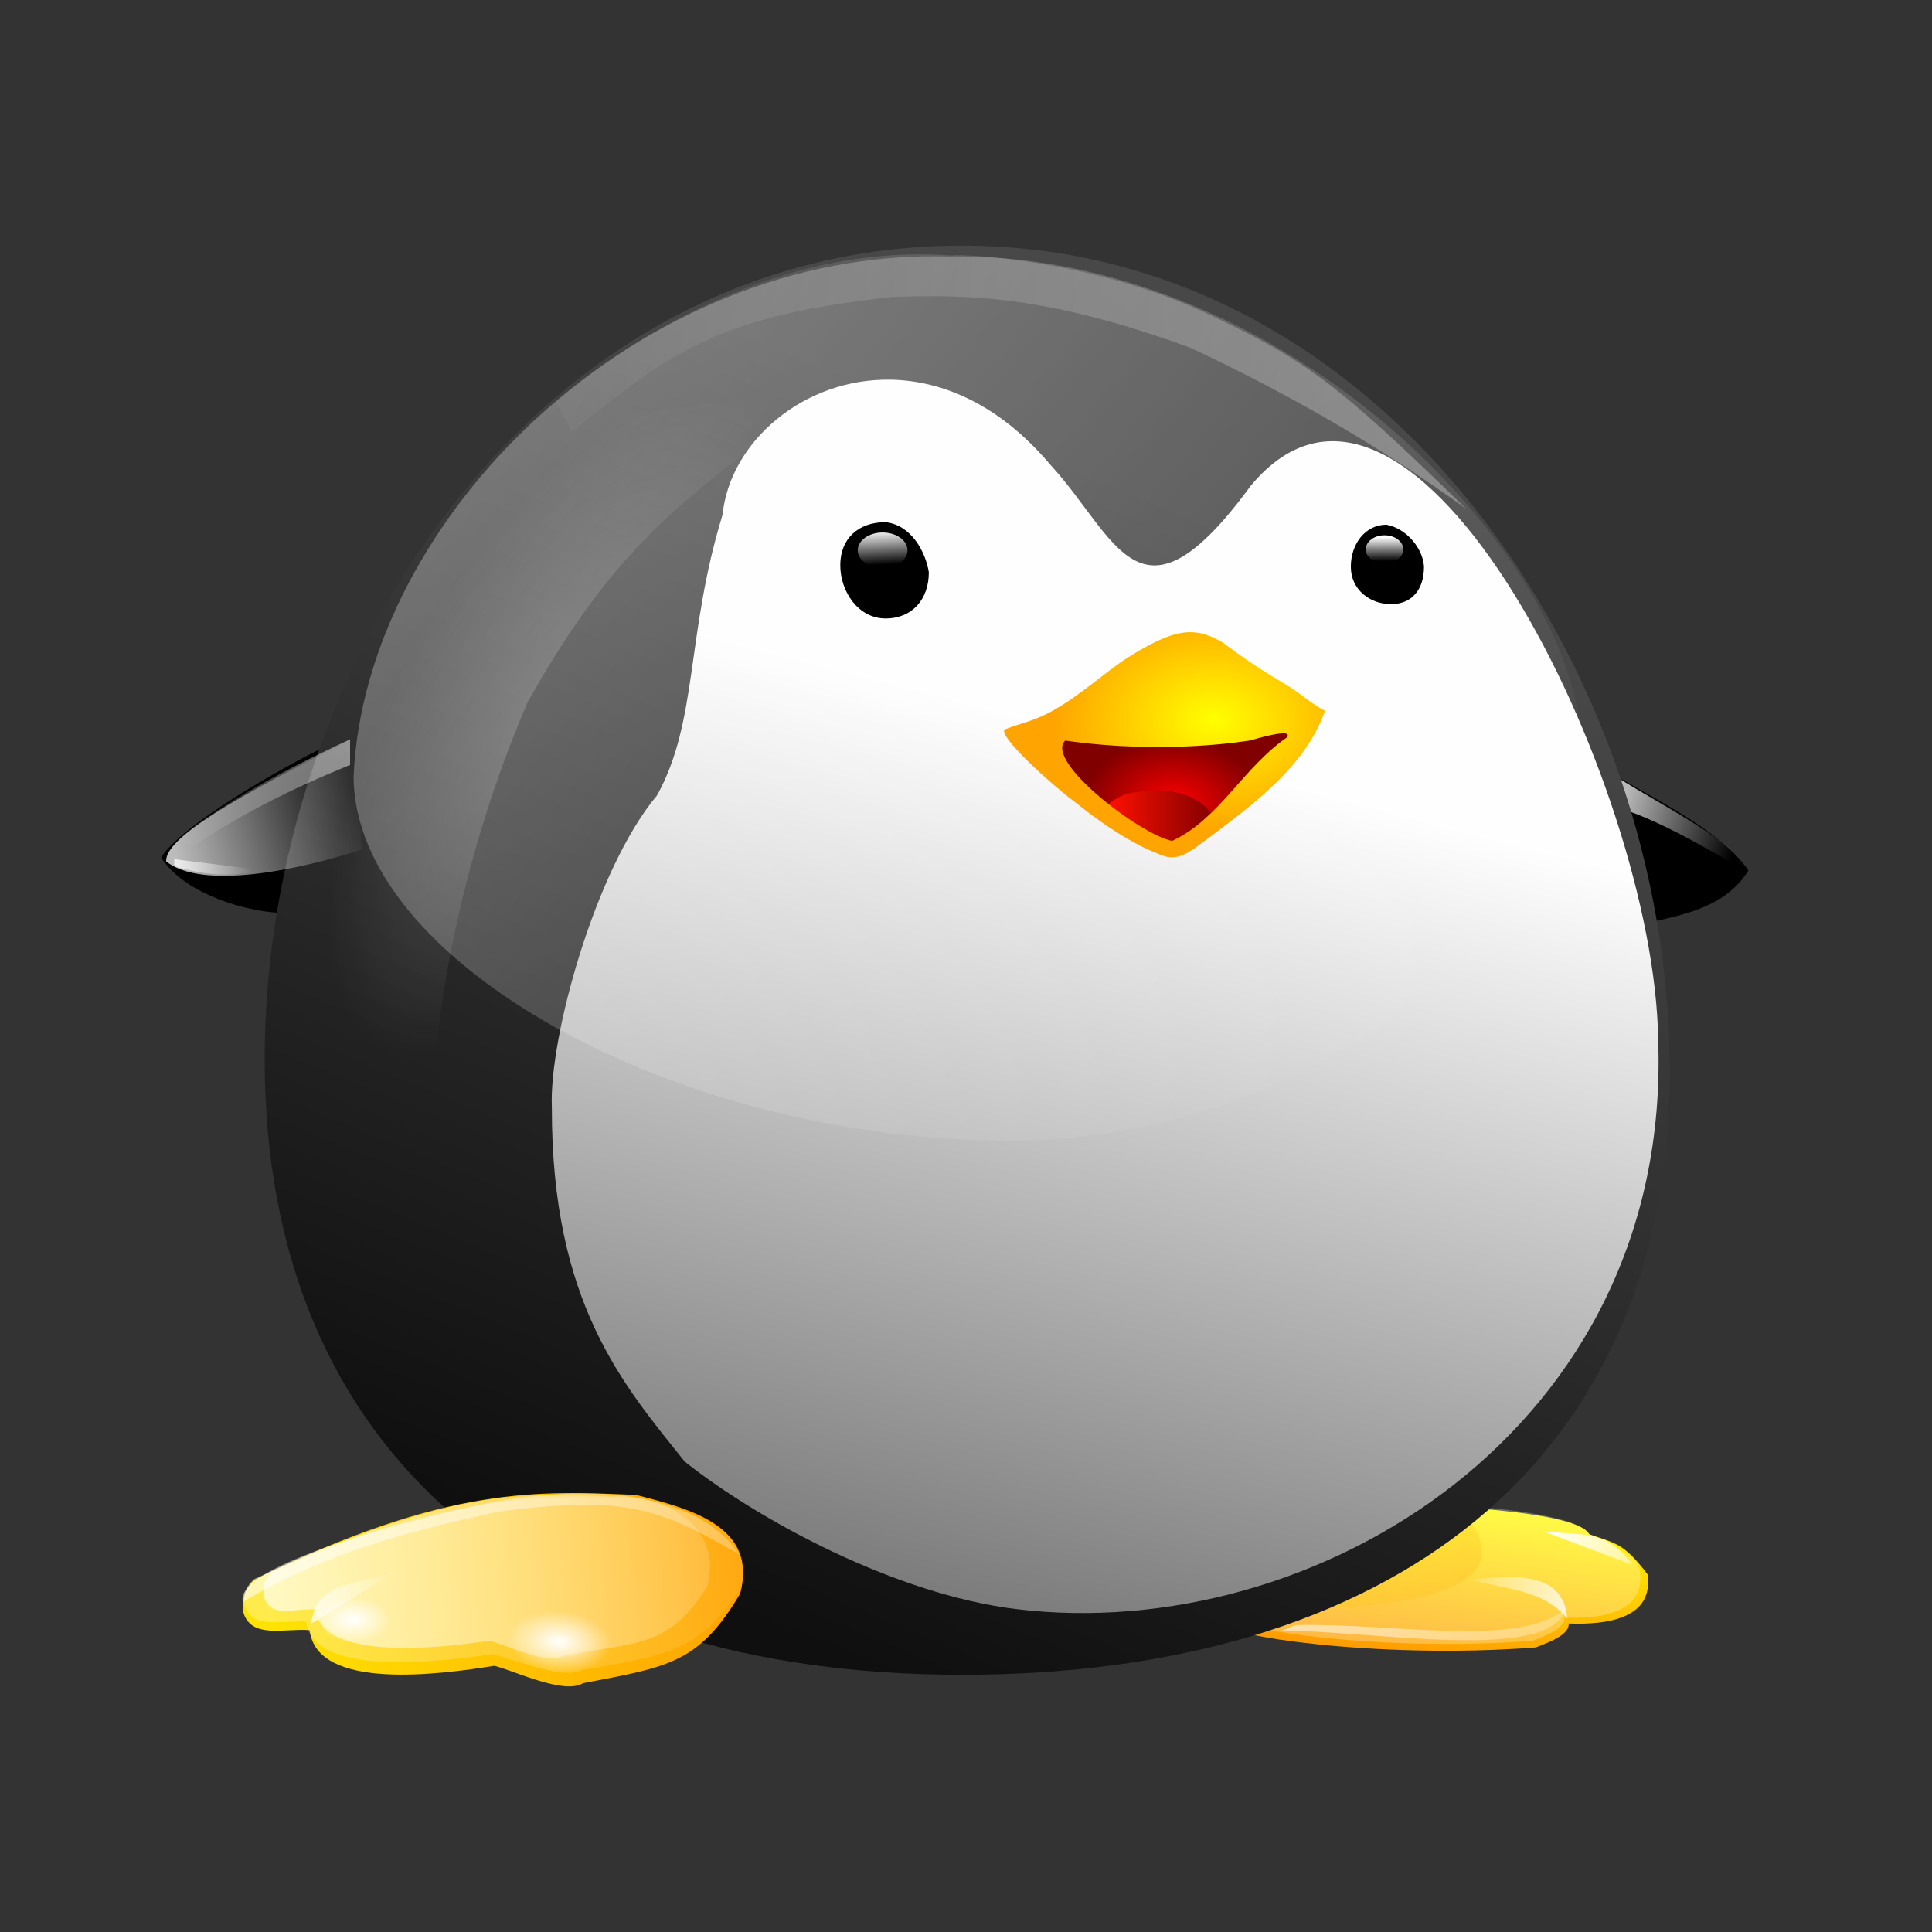 <svg:svg xmlns:dc="http://purl.org/dc/elements/1.1/" xmlns:ns1="http://sodipodi.sourceforge.net/DTD/sodipodi-0.dtd" xmlns:ns2="http://www.inkscape.org/namespaces/inkscape" xmlns:ns3="http://www.w3.org/1999/xlink" xmlns:ns5="http://creativecommons.org/ns#" xmlns:rdf="http://www.w3.org/1999/02/22-rdf-syntax-ns#" xmlns:svg="http://www.w3.org/2000/svg" height="747.3" id="svg2" version="1.1" viewBox="-39.16 -70.119 747.3 747.3" width="747.3" ns1:docname="TINY TUX.svg" ns2:version="0.91 r13725">
  <svg:rect x="-39.16" y="-70.119" width="747.3" height="747.3" fill="#333333" stroke="none"/>
  <svg:defs id="defs4">
    <svg:linearGradient id="linearGradient3915" ns2:collect="always">
      <svg:stop id="stop3917" offset="0" style="stop-color:#ffe300;stop-opacity:0.172" />
      <svg:stop id="stop3919" offset="1" style="stop-color:#ffa300;stop-opacity:0.206" />
    </svg:linearGradient>
    <svg:linearGradient id="linearGradient3896" ns2:collect="always">
      <svg:stop id="stop3898" offset="0" style="stop-color:#ffffff;stop-opacity:0.79" />
      <svg:stop id="stop3900" offset="1" style="stop-color:#ffffff;stop-opacity:0.191" />
    </svg:linearGradient>
    <svg:linearGradient id="linearGradient3886" ns2:collect="always">
      <svg:stop id="stop3888" offset="0" style="stop-color:#ffffff;stop-opacity:0.562" />
      <svg:stop id="stop3890" offset="1" style="stop-color:#ffffff;stop-opacity:0.273" />
    </svg:linearGradient>
    <svg:linearGradient id="linearGradient4328" ns2:collect="always">
      <svg:stop id="stop4330" offset="0" style="stop-color:#ffffff;stop-opacity:1;" />
      <svg:stop id="stop4332" offset="1" style="stop-color:#ffffff;stop-opacity:0.483" />
    </svg:linearGradient>
    <svg:linearGradient id="linearGradient4284" ns2:collect="always">
      <svg:stop id="stop4286" offset="0" style="stop-color:#ff9600;stop-opacity:1" />
      <svg:stop id="stop4288" offset="1" style="stop-color:#ffff00;stop-opacity:1" />
    </svg:linearGradient>
    <svg:linearGradient id="linearGradient4272">
      <svg:stop id="stop4274" offset="0" style="stop-color:#000000;stop-opacity:1;" />
      <svg:stop id="stop4276" offset="1" style="stop-color:#000000;stop-opacity:0;" />
    </svg:linearGradient>
    <svg:linearGradient id="linearGradient4244" ns2:collect="always">
      <svg:stop id="stop4246" offset="0" style="stop-color:#ffffff;stop-opacity:1" />
      <svg:stop id="stop4248" offset="1" style="stop-color:#ffffff;stop-opacity:0" />
    </svg:linearGradient>
    <svg:linearGradient id="linearGradient4226" ns2:collect="always">
      <svg:stop id="stop4228" offset="0" style="stop-color:#ffffff;stop-opacity:0.581" />
      <svg:stop id="stop4230" offset="1" style="stop-color:#ffffff;stop-opacity:0.277" />
    </svg:linearGradient>
    <svg:linearGradient id="linearGradient4212" ns2:collect="always">
      <svg:stop id="stop4214" offset="0" style="stop-color:#ffffff;stop-opacity:0.801" />
      <svg:stop id="stop4216" offset="1" style="stop-color:#ffffff;stop-opacity:0.064" />
    </svg:linearGradient>
    <svg:linearGradient id="linearGradient4192" ns2:collect="always">
      <svg:stop id="stop4194" offset="0" style="stop-color:#ffffff;stop-opacity:0.296" />
      <svg:stop id="stop4196" offset="1" style="stop-color:#ffffff;stop-opacity:0.075" />
    </svg:linearGradient>
    <svg:linearGradient id="linearGradient4169" ns2:collect="always">
      <svg:stop id="stop4171" offset="0" style="stop-color:#ffffff;stop-opacity:0.652" />
      <svg:stop id="stop4173" offset="1" style="stop-color:#ffffff;stop-opacity:0.176" />
    </svg:linearGradient>
    <svg:linearGradient id="linearGradient4127" ns2:collect="always">
      <svg:stop id="stop4129" offset="0" style="stop-color:#ffe300;stop-opacity:1" />
      <svg:stop id="stop4131" offset="1" style="stop-color:#ffa300;stop-opacity:1" />
    </svg:linearGradient>
    <svg:linearGradient id="linearGradient4103" ns2:collect="always">
      <svg:stop id="stop4105" offset="0" style="stop-color:#ffffff;stop-opacity:0.726" />
      <svg:stop id="stop4107" offset="1" style="stop-color:#ffffff;stop-opacity:0;" />
    </svg:linearGradient>
    <svg:linearGradient id="linearGradient4093" ns2:collect="always">
      <svg:stop id="stop4095" offset="0" style="stop-color:#ffffff;stop-opacity:0.739" />
      <svg:stop id="stop4097" offset="1" style="stop-color:#ffffff;stop-opacity:0;" />
    </svg:linearGradient>
    <svg:linearGradient id="linearGradient4087" ns2:collect="always">
      <svg:stop id="stop4089" offset="0" style="stop-color:#ffffff;stop-opacity:0.51" />
      <svg:stop id="stop4091" offset="1" style="stop-color:#ffffff;stop-opacity:0;" />
    </svg:linearGradient>
    <svg:linearGradient id="linearGradient4039" ns2:collect="always">
      <svg:stop id="stop4041" offset="0" style="stop-color:#ffffff;stop-opacity:1;" />
      <svg:stop id="stop4043" offset="1" style="stop-color:#ffffff;stop-opacity:0;" />
    </svg:linearGradient>
    <svg:linearGradient id="linearGradient4026" ns2:collect="always">
      <svg:stop id="stop4028" offset="0" style="stop-color:#ff1000;stop-opacity:1" />
      <svg:stop id="stop4030" offset="1" style="stop-color:#800000;stop-opacity:1" />
    </svg:linearGradient>
    <svg:linearGradient id="linearGradient4015" ns2:collect="always">
      <svg:stop id="stop4017" offset="0" style="stop-color:#ffffff;stop-opacity:1;" />
      <svg:stop id="stop4019" offset="1" style="stop-color:#ffffff;stop-opacity:0;" />
    </svg:linearGradient>
    <svg:linearGradient id="linearGradient4002" ns2:collect="always">
      <svg:stop id="stop4004" offset="0" style="stop-color:#ff0000;stop-opacity:1" />
      <svg:stop id="stop4006" offset="1" style="stop-color:#800000;stop-opacity:1" />
    </svg:linearGradient>
    <svg:linearGradient id="linearGradient3979" ns2:collect="always">
      <svg:stop id="stop3981" offset="0" style="stop-color:#ffff00;stop-opacity:1" />
      <svg:stop id="stop3983" offset="1" style="stop-color:#ffa400;stop-opacity:1" />
    </svg:linearGradient>
    <svg:linearGradient id="linearGradient3963" ns2:collect="always">
      <svg:stop id="stop3965" offset="0" style="stop-color:#ffffff;stop-opacity:0.225" />
      <svg:stop id="stop3967" offset="1" style="stop-color:#ffffff;stop-opacity:0" />
    </svg:linearGradient>
    <svg:linearGradient id="linearGradient3943" ns2:collect="always">
      <svg:stop id="stop3945" offset="0" style="stop-color:#ffffff;stop-opacity:0.037" />
      <svg:stop id="stop3947" offset="1" style="stop-color:#ffffff;stop-opacity:0.307" />
    </svg:linearGradient>
    <svg:linearGradient id="linearGradient3906" ns2:collect="always">
      <svg:stop id="stop3908" offset="0" style="stop-color:#ffffff;stop-opacity:0.308" />
      <svg:stop id="stop3910" offset="1" style="stop-color:#ffffff;stop-opacity:0;" />
    </svg:linearGradient>
    <svg:linearGradient id="linearGradient3851" ns2:collect="always">
      <svg:stop id="stop3853" offset="0" style="stop-color:#797979;stop-opacity:1" />
      <svg:stop id="stop3855" offset="1" style="stop-color:#fffeff;stop-opacity:1" />
    </svg:linearGradient>
    <svg:linearGradient id="linearGradient3840" ns2:collect="always">
      <svg:stop id="stop3842" offset="0" style="stop-color:#0f0f0f;stop-opacity:1;" />
      <svg:stop id="stop3844" offset="1" style="stop-color:#484848;stop-opacity:1" />
    </svg:linearGradient>
    <svg:linearGradient gradientUnits="userSpaceOnUse" id="linearGradient3859-8" x1="348.94" x2="786.303" y1="664.522" y2="-1930.559" ns2:collect="always" ns3:href="#linearGradient3851-6" />
    <svg:linearGradient id="linearGradient3851-6" ns2:collect="always">
      <svg:stop id="stop3853-0" offset="0" style="stop-color:#c8c8c8;stop-opacity:1;" />
      <svg:stop id="stop3855-3" offset="1" style="stop-color:#c8c8c8;stop-opacity:0;" />
    </svg:linearGradient>
    <svg:linearGradient gradientTransform="translate(-2.121,-75.66)" gradientUnits="userSpaceOnUse" id="linearGradient4133-6" x1="835.419" x2="1016.878" y1="650.161" y2="638.494" ns2:collect="always" ns3:href="#linearGradient4127-4" />
    <svg:linearGradient id="linearGradient4127-4" ns2:collect="always">
      <svg:stop id="stop4129-7" offset="0" style="stop-color:#ffe300;stop-opacity:1" />
      <svg:stop id="stop4131-5" offset="1" style="stop-color:#ffa300;stop-opacity:1" />
    </svg:linearGradient>
    <svg:linearGradient gradientTransform="translate(-2.121,-75.66)" gradientUnits="userSpaceOnUse" id="linearGradient4133-8" x1="835.419" x2="1016.878" y1="650.161" y2="638.494" ns2:collect="always" ns3:href="#linearGradient4127-7" />
    <svg:linearGradient id="linearGradient4127-7" ns2:collect="always">
      <svg:stop id="stop4129-9" offset="0" style="stop-color:#ffe300;stop-opacity:1" />
      <svg:stop id="stop4131-9" offset="1" style="stop-color:#ffa300;stop-opacity:1" />
    </svg:linearGradient>
    <svg:linearGradient gradientTransform="translate(-6.25,-64)" gradientUnits="userSpaceOnUse" id="linearGradient4290-9" x1="1250.266" x2="1258.957" y1="664.257" y2="597.007" ns2:collect="always" ns3:href="#linearGradient4284-3" />
    <svg:linearGradient id="linearGradient4284-3" ns2:collect="always">
      <svg:stop id="stop4286-8" offset="0" style="stop-color:#ff9600;stop-opacity:1" />
      <svg:stop id="stop4288-7" offset="1" style="stop-color:#ffff00;stop-opacity:1" />
    </svg:linearGradient>
    <svg:linearGradient gradientTransform="translate(-673.25,12)" gradientUnits="userSpaceOnUse" id="linearGradient3169" x1="1250.266" x2="1258.957" y1="664.257" y2="597.007" ns2:collect="always" ns3:href="#linearGradient4284" />
    <svg:linearGradient gradientTransform="translate(-674.25,11.875)" gradientUnits="userSpaceOnUse" id="linearGradient3171" x1="1295.312" x2="1329.312" y1="618.018" y2="621.268" ns2:collect="always" ns3:href="#linearGradient4328" />
    <svg:linearGradient gradientTransform="translate(-667,76)" gradientUnits="userSpaceOnUse" id="linearGradient3173" x1="1187" x2="1298.875" y1="583.595" y2="582.345" ns2:collect="always" ns3:href="#linearGradient3886" />
    <svg:linearGradient gradientTransform="translate(-676.188,15.375)" gradientUnits="userSpaceOnUse" id="linearGradient3175" x1="1305.375" x2="1269.688" y1="641.209" y2="628.396" ns2:collect="always" ns3:href="#linearGradient3896" />
    <svg:linearGradient gradientTransform="translate(-667,76)" gradientUnits="userSpaceOnUse" id="linearGradient3177" x1="1179.75" x2="1263.702" y1="558.612" y2="569.612" ns2:collect="always" ns3:href="#linearGradient3915" />
    <svg:linearGradient gradientTransform="translate(-715.25,18)" gradientUnits="userSpaceOnUse" id="linearGradient3179" x1="1324.75" x2="1369.25" y1="334.362" y2="348.612" ns2:collect="always" ns3:href="#linearGradient4103" />
    <svg:linearGradient gradientTransform="translate(-21.556,339.583)" gradientUnits="userSpaceOnUse" id="linearGradient3183" x1="186.763" x2="363.725" y1="614.062" y2="186.773" ns2:collect="always" ns3:href="#linearGradient3840" />
    <svg:linearGradient gradientTransform="matrix(1.073,0,0,1.152,-24.676,277.596)" gradientUnits="userSpaceOnUse" id="linearGradient3185" x1="189.817" x2="494.303" y1="176.112" y2="443.523" ns2:collect="always" ns3:href="#linearGradient3906" />
    <svg:linearGradient gradientTransform="translate(-24.385,331.098)" gradientUnits="userSpaceOnUse" id="linearGradient3187" x1="211.875" x2="555.875" y1="184.758" y2="207.758" ns2:collect="always" ns3:href="#linearGradient3943" />
    <svg:radialGradient cx="189.545" cy="306.197" fx="189.545" fy="306.197" gradientTransform="matrix(0.698,-1.214,0.537,0.309,-118.582,776.568)" gradientUnits="userSpaceOnUse" id="radialGradient3189" r="102.435" ns2:collect="always" ns3:href="#linearGradient3963" />
    <svg:radialGradient cx="1147.031" cy="293.135" fx="1147.031" fy="293.135" gradientTransform="matrix(0.671,0.019,-0.014,0.482,-350.779,509.863)" gradientUnits="userSpaceOnUse" id="radialGradient3191" r="51.629" ns2:collect="always" ns3:href="#linearGradient4002" />
    <svg:linearGradient gradientTransform="translate(-732.906,392.262)" gradientUnits="userSpaceOnUse" id="linearGradient3193" x1="1122.25" x2="1163.5" y1="286.862" y2="286.862" ns2:collect="always" ns3:href="#linearGradient4026" />
    <svg:radialGradient cx="1199.657" cy="241.288" fx="1199.657" fy="241.288" gradientTransform="matrix(1,0,0,0.703,-769.385,470.946)" gradientUnits="userSpaceOnUse" id="radialGradient3195" r="62.062" ns2:collect="always" ns3:href="#linearGradient3979" />
    <svg:linearGradient gradientTransform="matrix(1.711,0,0,1.618,-1474.107,262.697)" gradientUnits="userSpaceOnUse" id="linearGradient3197" x1="1037.906" x2="1038.344" y1="188.167" y2="196.512" ns2:collect="always" ns3:href="#linearGradient4015" />
    <svg:linearGradient gradientTransform="matrix(0.856,0,0,0.932,-562.235,391.626)" gradientUnits="userSpaceOnUse" id="linearGradient3199" x1="1237.808" x2="1237.861" y1="191.391" y2="201.315" ns2:collect="always" ns3:href="#linearGradient4039" />
    <svg:linearGradient gradientTransform="translate(-658.66,318.016)" gradientUnits="userSpaceOnUse" id="linearGradient3201" x1="687.302" x2="759.433" y1="375.793" y2="356.348" ns2:collect="always" ns3:href="#linearGradient4093" />
    <svg:linearGradient gradientTransform="translate(-748.385,340.451)" gradientUnits="userSpaceOnUse" id="linearGradient3203" spreadMethod="pad" x1="848.175" x2="779.585" y1="311.491" y2="352.15" ns2:collect="always" ns3:href="#linearGradient4087" />
    <svg:linearGradient gradientTransform="translate(-743.635,338.723)" gradientUnits="userSpaceOnUse" id="linearGradient3205" x1="771.875" x2="802.25" y1="356.3" y2="359.425" ns2:collect="always" ns3:href="#linearGradient4103" />
    <svg:linearGradient gradientTransform="translate(-745.998,0.707)" gradientUnits="userSpaceOnUse" id="linearGradient3207" x1="835.419" x2="1016.878" y1="650.161" y2="638.494" ns2:collect="always" ns3:href="#linearGradient4127" />
    <svg:linearGradient gradientTransform="matrix(1.009,0,0,0.91,-755.214,56.912)" gradientUnits="userSpaceOnUse" id="linearGradient3209" x1="835.419" x2="1016.878" y1="650.161" y2="638.494" ns2:collect="always" ns3:href="#linearGradient4192" />
    <svg:linearGradient gradientTransform="matrix(0.916,0,0,0.849,-673.293,95.96)" gradientUnits="userSpaceOnUse" id="linearGradient3211" x1="835.419" x2="1016.878" y1="650.161" y2="638.494" ns2:collect="always" ns3:href="#linearGradient4169" />
    <svg:linearGradient gradientTransform="translate(-745.998,1.414)" gradientUnits="userSpaceOnUse" id="linearGradient3213" x1="824.528" x2="1017.673" y1="628.332" y2="628.332" ns2:collect="always" ns3:href="#linearGradient4226" />
    <svg:linearGradient gradientTransform="translate(-750.064,1.326)" gradientUnits="userSpaceOnUse" id="linearGradient3215" x1="852.285" x2="887.331" y1="657.642" y2="644.03" ns2:collect="always" ns3:href="#linearGradient4212" />
    <svg:radialGradient cx="944.695" cy="589.03" fx="944.695" fy="589.03" gradientTransform="matrix(0.052,-0.64,1.099,0.089,248.889,1141.933)" gradientUnits="userSpaceOnUse" id="radialGradient3217" r="18.385" ns2:collect="always" ns3:href="#linearGradient4244" />
    <svg:radialGradient cx="866.095" cy="579.037" fx="866.095" fy="579.037" gradientTransform="matrix(3.949,0.123,-0.074,2.366,-2511.714,-895.267)" gradientUnits="userSpaceOnUse" id="radialGradient3219" r="3.734" ns2:collect="always" ns3:href="#linearGradient4244" />
    <svg:linearGradient gradientTransform="translate(-22.747,340.425)" gradientUnits="userSpaceOnUse" id="linearGradient3181-2" x1="351.769" x2="438.136" y1="647.552" y2="313.781" ns2:collect="always" ns3:href="#linearGradient3851" />
  </svg:defs>
  <ns1:namedview bordercolor="#666666" borderopacity="1.0" id="base" pagecolor="#ffffff" showgrid="false" showguides="true" ns2:current-layer="layer1" ns2:cx="60.351286" ns2:cy="268.80554" ns2:document-units="px" ns2:guide-bbox="true" ns2:pageopacity="0.0" ns2:pageshadow="2" ns2:window-height="711" ns2:window-maximized="1" ns2:window-width="1366" ns2:window-x="0" ns2:window-y="31" ns2:zoom="0.70710678" />
  <svg:g id="layer1" transform="translate(0,-432.357)" ns2:groupmode="layer" ns2:label="Capa 1">
    <svg:g id="g4392">
      <svg:g id="g3921" transform="translate(-63.385,331.098)">
        <svg:path d="m 501.75,660.112 c -6.524,3.071 53.999,13.066 116.5,8.25 6.93,-2.596 13.048,-5.34 12.75,-9.25 32.829,1.252 31.037,-14.108 30.5,-19 -9.303,-12.26 -12.415,-11.947 -22.5,-15.5 -2.782,-5.069 -20.624,-8.304 -46.5,-10.25 z" id="path4282" style="fill:url(#linearGradient3169);fill-opacity:1;stroke:none" ns1:nodetypes="ccccccc" ns2:connector-curvature="0" />
        <svg:path d="m 505.493,657.812 c -6.249,2.96 51.727,12.593 111.599,7.952 6.638,-2.502 12.499,-5.147 12.214,-8.915 31.448,1.206 29.731,-13.598 29.217,-18.313 -1.504,-4.561 -2.813,-5.826 -19.928,-14.287 -2.665,-4.885 -21.381,-8.656 -46.169,-10.531 z" id="path4282-8" style="opacity:0.273;fill:#ffffff;fill-opacity:1;stroke:none" ns1:nodetypes="ccccccc" ns2:connector-curvature="0" />
        <svg:path d="m 621.062,623.425 34.5,12.938 c -9.882,-13.476 -16.63,-11.036 -34.5,-12.938 z" id="path4326" style="fill:url(#linearGradient3171);fill-opacity:1;stroke:none" ns1:nodetypes="ccc" ns2:connector-curvature="0" />
        <svg:path d="m 520,661.925 5.375,-2.188 c 37.824,-0.962 85.633,8.901 104.25,-6.125 -5.935,20.838 -74.769,8.073 -109.625,8.312 z" id="path3116" style="fill:url(#linearGradient3173);fill-opacity:1;stroke:none" ns1:nodetypes="cccc" ns2:connector-curvature="0" />
        <svg:path d="m 593.25,642.05 c 13.502,4.166 27.202,3.527 37.188,15.062 -1.634,-20.204 -25.186,-15.703 -37.188,-15.062 z" id="path3894" style="fill:url(#linearGradient3175);fill-opacity:1;stroke:none" ns1:nodetypes="ccc" ns2:connector-curvature="0" />
        <svg:path d="m 589.5,615.362 c 34.678,39.34 -53.926,37.745 -76.75,38.5 z" id="path3904" style="fill:url(#linearGradient3177);fill-opacity:1;stroke:none" ns1:nodetypes="ccc" ns2:connector-curvature="0" />
      </svg:g>
      <svg:g id="g3970" transform="translate(-24.385,331.098)">
        <svg:path d="m 661.5,367.862 c -11.215,-16.564 -39.917,-29.225 -60,-41.75 l 9.5,64.75 c 18.827,-5.208 39.831,-5.868 50.5,-23 z" id="path4113" style="fill:#000000;fill-opacity:1;stroke:none" ns1:nodetypes="cccc" ns2:connector-curvature="0" />
        <svg:path d="m 670.25,373.362 c -17.086,-18.496 -39.474,-29.039 -60.25,-42 l 0.75,12 c 19.833,6.268 39.667,19.223 59.5,30 z" id="path4115" style="fill:url(#linearGradient3179);fill-opacity:1;stroke:none" ns1:nodetypes="cccc" ns2:connector-curvature="0" />
      </svg:g>
      <svg:path d="M 73.865,714.21 85.492,651.709 c 0.446,-0.803 -52.351,26.522 -62.376,42.25 13.185,19.935 52.019,23.631 50.75,20.25 z" id="path4049" style="fill:#000000;fill-opacity:1;stroke:none" ns1:nodetypes="cccc" ns2:connector-curvature="0" />
      <svg:path d="m 332.936,457.244 c -165.024,0 -269.73,161.998 -269.73,314.786 0,152.789 104.705,238.015 269.73,238.015 165.024,0 273.77,-81.186 273.77,-233.974 0,-152.789 -108.746,-318.827 -273.77,-318.827 z" id="path3066" style="color:#000000;font-style:normal;font-variant:normal;font-weight:normal;font-stretch:normal;font-size:medium;line-height:normal;font-family:Sans;-inkscape-font-specification:Sans;text-indent:0;text-align:start;text-decoration:none;text-decoration-line:none;letter-spacing:normal;word-spacing:normal;text-transform:none;direction:ltr;block-progression:tb;writing-mode:lr-tb;baseline-shift:baseline;text-anchor:start;display:inline;overflow:visible;visibility:visible;fill:url(#linearGradient3183);fill-opacity:1;fill-rule:nonzero;stroke:none;stroke-width:1.8;marker:none;enable-background:accumulate" ns1:nodetypes="sssss" ns2:connector-curvature="0" />
      <svg:path d="m 305.278,509.103 c -33.657,-0.552 -62.137,24.049 -64.957,52.291 -14.18,46.079 -9.382,79.717 -25.344,108.5 -23.985,28.648 -41.853,94.088 -40.68,120.633 -0.162,75.567 27.468,107.174 51.398,137.062 28.673,22.775 81.769,51.384 128.197,57.047 115.367,14.071 253.815,-69.339 248.324,-220.373 -1.368,-98.458 -94.821,-289.767 -157.645,-214.051 -43.259,58.996 -51.567,19.838 -77.547,-8.301 -19.496,-23.089 -41.554,-32.477 -61.748,-32.809 z" id="path3848-2" style="color:#000000;display:inline;overflow:visible;visibility:visible;fill:url(#linearGradient3181-2);fill-opacity:1;stroke:none;stroke-width:1.8;marker:none;enable-background:accumulate" ns1:nodetypes="sccccscccs" ns2:connector-curvature="0" />
      <svg:path d="m 569.615,630.46 c 17.771,68.993 -87.661,173 -218,173 -130.339,0 -254,-69.755 -254,-141 4.39,-99.817 110.013,-204.392 230,-201 117.815,-2.087 222.826,94.56 242,169 z" id="path3895" style="color:#000000;display:inline;overflow:visible;visibility:visible;fill:url(#linearGradient3185);fill-opacity:1;stroke:none;stroke-width:1.8;marker:none;enable-background:accumulate" ns1:nodetypes="csccc" ns2:connector-curvature="0" />
      <svg:path d="m 527.99,559.085 c -50.259,-48.985 -61.964,-57.317 -98,-74.5 -44.338,-21.656 -97.453,-24.383 -101,-23.5 -72.014,-5.406 -132.626,38.31 -153,57 l 6,11.25 c 40.443,-32.72 58.233,-44.941 124,-52.25 29.515,-0.927 59.515,-0.737 115.5,19.75 38.073,17.896 73.297,38.143 106.5,62.25 z" id="path3924" style="fill:url(#linearGradient3187);fill-opacity:1;stroke:none" ns1:nodetypes="cccccccc" ns2:connector-curvature="0" />
      <svg:path d="m 163.865,527.71 c -1.333,0 -17.001,18.782 -18.25,19.25 -10.338,10.117 -36.436,47.547 -47.938,74.5 -19.53,30.682 -39.143,130.296 -33.001,136.028 -0.667,0.333 65.889,25.387 65.453,25.992 -3.305,4.024 0.803,-71.413 34.985,-150.02 27.475,-48.728 50.049,-70.465 84.092,-96 10.032,-14.062 19.5,-19.997 26.158,-24.5 z" id="path3951" style="fill:url(#radialGradient3189);fill-opacity:1;stroke:none" ns1:nodetypes="ccccccccc" ns2:connector-curvature="0" />
      <svg:path d="m 466.115,639.96 c -21.333,0 -68,-1 -68,-1 l -35.258,7.082 21.758,26.918 c 7.993,5.552 12.494,10.226 29.985,15.784 14.314,-7.036 31.461,-22.71 51.515,-48.784 z" id="path3989" style="fill:url(#radialGradient3191);fill-opacity:1;stroke:none" ns1:nodetypes="cccccc" ns2:connector-curvature="0" />
      <svg:path d="m 430.594,679.374 c -4.836,8.161 -18.755,10.944 -18.25,11 0.541,-0.812 -20.662,-12.184 -23.75,-16.25 6.467,-5.719 10.836,-5.468 20,-6.25 12.053,0.373 19.378,5.424 22,11.5 z" id="path4023" style="color:#000000;display:inline;overflow:visible;visibility:visible;fill:url(#linearGradient3193);fill-opacity:1;stroke:none;stroke-width:1;marker:none;enable-background:accumulate" ns1:nodetypes="ccccc" ns2:connector-curvature="0" />
      <svg:path d="m 404.803,612.035 c -11.27,6.016 -15.615,10.444 -25.969,18.031 -15.213,11.149 -19.518,10.519 -29.469,14.344 -2.137,3.027 18.478,21.553 26.969,27.844 0.044,0.032 0.081,0.062 0.125,0.094 12.501,10.079 21.973,15.551 28.469,18.531 3.259,1.495 5.775,2.371 7.531,2.875 5.926,0.878 10.021,-3.126 19.5,-10.125 14.844,-11.311 34.183,-25.78 41.375,-46.438 -4.18,-2.056 -10.022,-6.911 -13.125,-8.906 -12.882,-7.721 -16.78,-10.372 -26.531,-17.562 -9.402,-5.457 -16.115,-5.499 -28.875,1.313 z m 39.844,36.562 c 0,0 17.142,-5.281 13.906,-1.062 -16.895,11.644 -26.074,31.455 -44.312,39.969 -12.147,-2.251 -49.624,-30.885 -41.375,-38.813 39.343,5.682 71.781,-0.094 71.781,-0.094 z" id="path3973" style="color:#000000;font-style:normal;font-variant:normal;font-weight:normal;font-stretch:normal;font-size:medium;line-height:normal;font-family:Sans;-inkscape-font-specification:Sans;text-indent:0;text-align:start;text-decoration:none;text-decoration-line:none;letter-spacing:normal;word-spacing:normal;text-transform:none;direction:ltr;block-progression:tb;writing-mode:lr-tb;baseline-shift:baseline;text-anchor:start;display:inline;overflow:visible;visibility:visible;fill:url(#radialGradient3195);fill-opacity:1;stroke:none;stroke-width:1;marker:none;enable-background:accumulate" ns1:nodetypes="sscccscccccsccccc" ns2:connector-curvature="0" />
      <svg:path d="m 320.118,583.586 c 0,10.287 -6.258,17.876 -16.753,17.876 -10.495,0 -17.503,-10.339 -17.503,-20.626 0,-10.287 7.008,-16.626 17.503,-16.626 9.855,1.066 15.444,11.272 16.753,19.376 z" id="path4010" style="color:#000000;display:inline;overflow:visible;visibility:visible;fill:#000000;fill-opacity:1;stroke:none;stroke-width:1.004;marker:none;enable-background:accumulate" ns1:nodetypes="ccccc" ns2:connector-curvature="0" />
      <svg:ellipse cx="302.24" cy="575.085" id="path4013" rx="9.625" ry="6.875" style="color:#000000;display:inline;overflow:visible;visibility:visible;fill:url(#linearGradient3197);fill-opacity:1;stroke:none;stroke-width:1;marker:none;enable-background:accumulate" />
      <svg:path d="m 511.638,581.43 c 0,8.97 -4.752,14.492 -12.773,14.492 -8.021,0 -15.523,-5.522 -15.523,-14.492 0,-8.97 5.752,-16.242 13.773,-16.242 7.735,1.427 14.144,9.164 14.523,16.242 z" id="path4034" style="color:#000000;display:inline;overflow:visible;visibility:visible;fill:#000000;fill-opacity:1;stroke:none;stroke-width:0.973;marker:none;enable-background:accumulate" ns1:nodetypes="ccccc" ns2:connector-curvature="0" />
      <svg:ellipse cx="496.365" cy="574.757" id="path4037" rx="7.273" ry="5.476" style="color:#000000;display:inline;overflow:visible;visibility:visible;fill:url(#linearGradient3199);fill-opacity:1;stroke:none;stroke-width:1;marker:none;enable-background:accumulate" />
      <svg:path d="m 98.298,647.715 c -58.719,28.441 -73.531,40.852 -73.186,47.73 13.929,10.993 49.975,3.692 75.66,-4.596 z" id="path4051" style="fill:url(#linearGradient3201);fill-opacity:1;stroke:none" ns1:nodetypes="cccc" ns2:connector-curvature="0" />
      <svg:path d="m 96.254,648.23 c -33.085,15.29 -53.634,27.96 -66.822,38.537 l 6.01,2.828 c 17.052,-11.408 37.16,-21.943 60.811,-31.466 z" id="path4077" style="fill:url(#linearGradient3203);fill-opacity:1;stroke:none" ns1:nodetypes="ccccc" ns2:connector-curvature="0" ns2:transform-center-x="-738" ns2:transform-center-y="-20.682875" />
      <svg:path d="m 28.24,694.585 0,2.75 c 18.15,5.285 25.81,2.591 36.125,1.75 z" id="path4099" style="fill:url(#linearGradient3205);fill-opacity:1;stroke:none" ns1:nodetypes="cccc" ns2:connector-curvature="0" />
      <svg:g id="g3939" transform="translate(-24.385,331.098)">
        <svg:path d="m 231.224,609.36 c -36.887,-1.415 -72.389,-4.215 -147.785,32.88 -3.564,3.44 -4.448,7.639 -4.243,12.021 2.818,11.152 16.122,6.576 25.809,7.425 2.738,23.736 51.037,17.031 71.418,13.789 7.89,1.943 27.023,11.284 34.295,6.718 33.234,-6.323 44.838,-7.731 60.811,-34.648 6.861,-26.03 -19.216,-32.762 -40.305,-38.184 z" id="path4125" style="fill:url(#linearGradient3207);fill-opacity:1;stroke:none" ns1:nodetypes="cccccccc" ns2:connector-curvature="0" />
        <svg:path d="m 231.02,610.801 c -37.227,-1.287 -71.288,-2.775 -147.38,30.983 -3.597,3.13 -4.135,5.891 -3.928,9.879 2.844,10.149 14.149,5.984 23.926,6.757 2.763,21.6 51.508,15.499 72.076,12.548 7.963,1.768 27.272,10.269 34.611,6.113 33.54,-5.754 45.252,-7.035 61.372,-31.531 6.925,-23.688 -19.393,-29.814 -40.677,-34.748 z" id="path4125-6" style="fill:url(#linearGradient3209);fill-opacity:1;stroke:none" ns1:nodetypes="cccccccc" ns2:connector-curvature="0" />
        <svg:path d="m 221.786,610.041 c -33.294,-1.693 -61.611,-2.967 -131.12,28.966 -3.265,2.919 -3.72,5.422 -3.532,9.141 2.581,9.465 11.231,4.874 20.104,5.594 2.508,20.144 48.515,14.807 67.182,12.056 7.227,1.649 22.276,9.577 28.937,5.701 30.44,-5.366 40.716,-3.732 55.346,-26.577 6.53,-23.075 -16.139,-36.125 -36.917,-34.881 z" id="path4125-0" style="fill:url(#linearGradient3211);fill-opacity:1;stroke:none" ns1:nodetypes="cccccccc" ns2:connector-curvature="0" />
        <svg:path d="m 79.196,650.726 c -3.714,-12.828 56.033,-30.012 94.752,-38.184 56.682,-10.745 86.351,3.204 97.227,19.799 -16.234,-8.843 -31.169,-18.861 -56.922,-19.092 -6.851,-0.357 -24.984,0.782 -37.477,2.828 -34.579,7.808 -65.115,15.471 -97.581,34.648 z" id="path4198" style="fill:url(#linearGradient3213);fill-opacity:1;stroke:none" ns1:nodetypes="cccccc" ns2:connector-curvature="0" />
        <svg:path d="m 137.444,639.5 c -17.451,4.733 -30.077,4.518 -31.864,19.666 z" id="path4202" style="fill:url(#linearGradient3215);fill-opacity:1;stroke:none" ns1:nodetypes="ccc" ns2:connector-curvature="0" />
        <svg:ellipse cx="944.695" cy="589.03" id="path4232" rx="22.981" ry="13.258" style="color:#000000;display:inline;overflow:visible;visibility:visible;fill:url(#radialGradient3217);fill-opacity:1;stroke:none;stroke-width:1;marker:none;enable-background:accumulate" transform="translate(-743.876,76.368)" />
        <svg:path d="m 879.199,582.136 a 12.772,9.546 0 0 1 -12.77,9.546 12.772,9.546 0 0 1 -12.774,-9.542 12.772,9.546 0 0 1 12.765,-9.549 12.772,9.546 0 0 1 12.779,9.539" id="path4270" style="color:#000000;display:inline;overflow:visible;visibility:visible;fill:url(#radialGradient3219);fill-opacity:1;stroke:none;stroke-width:1;marker:none;enable-background:accumulate" transform="translate(-743.876,76.368)" ns1:cx="866.42676" ns1:cy="582.13617" ns1:end="6.2824539" ns1:open="true" ns1:rx="12.772116" ns1:ry="9.5459414" ns1:start="0" ns1:type="arc" />
      </svg:g>
    </svg:g>
  </svg:g>
</svg:svg>